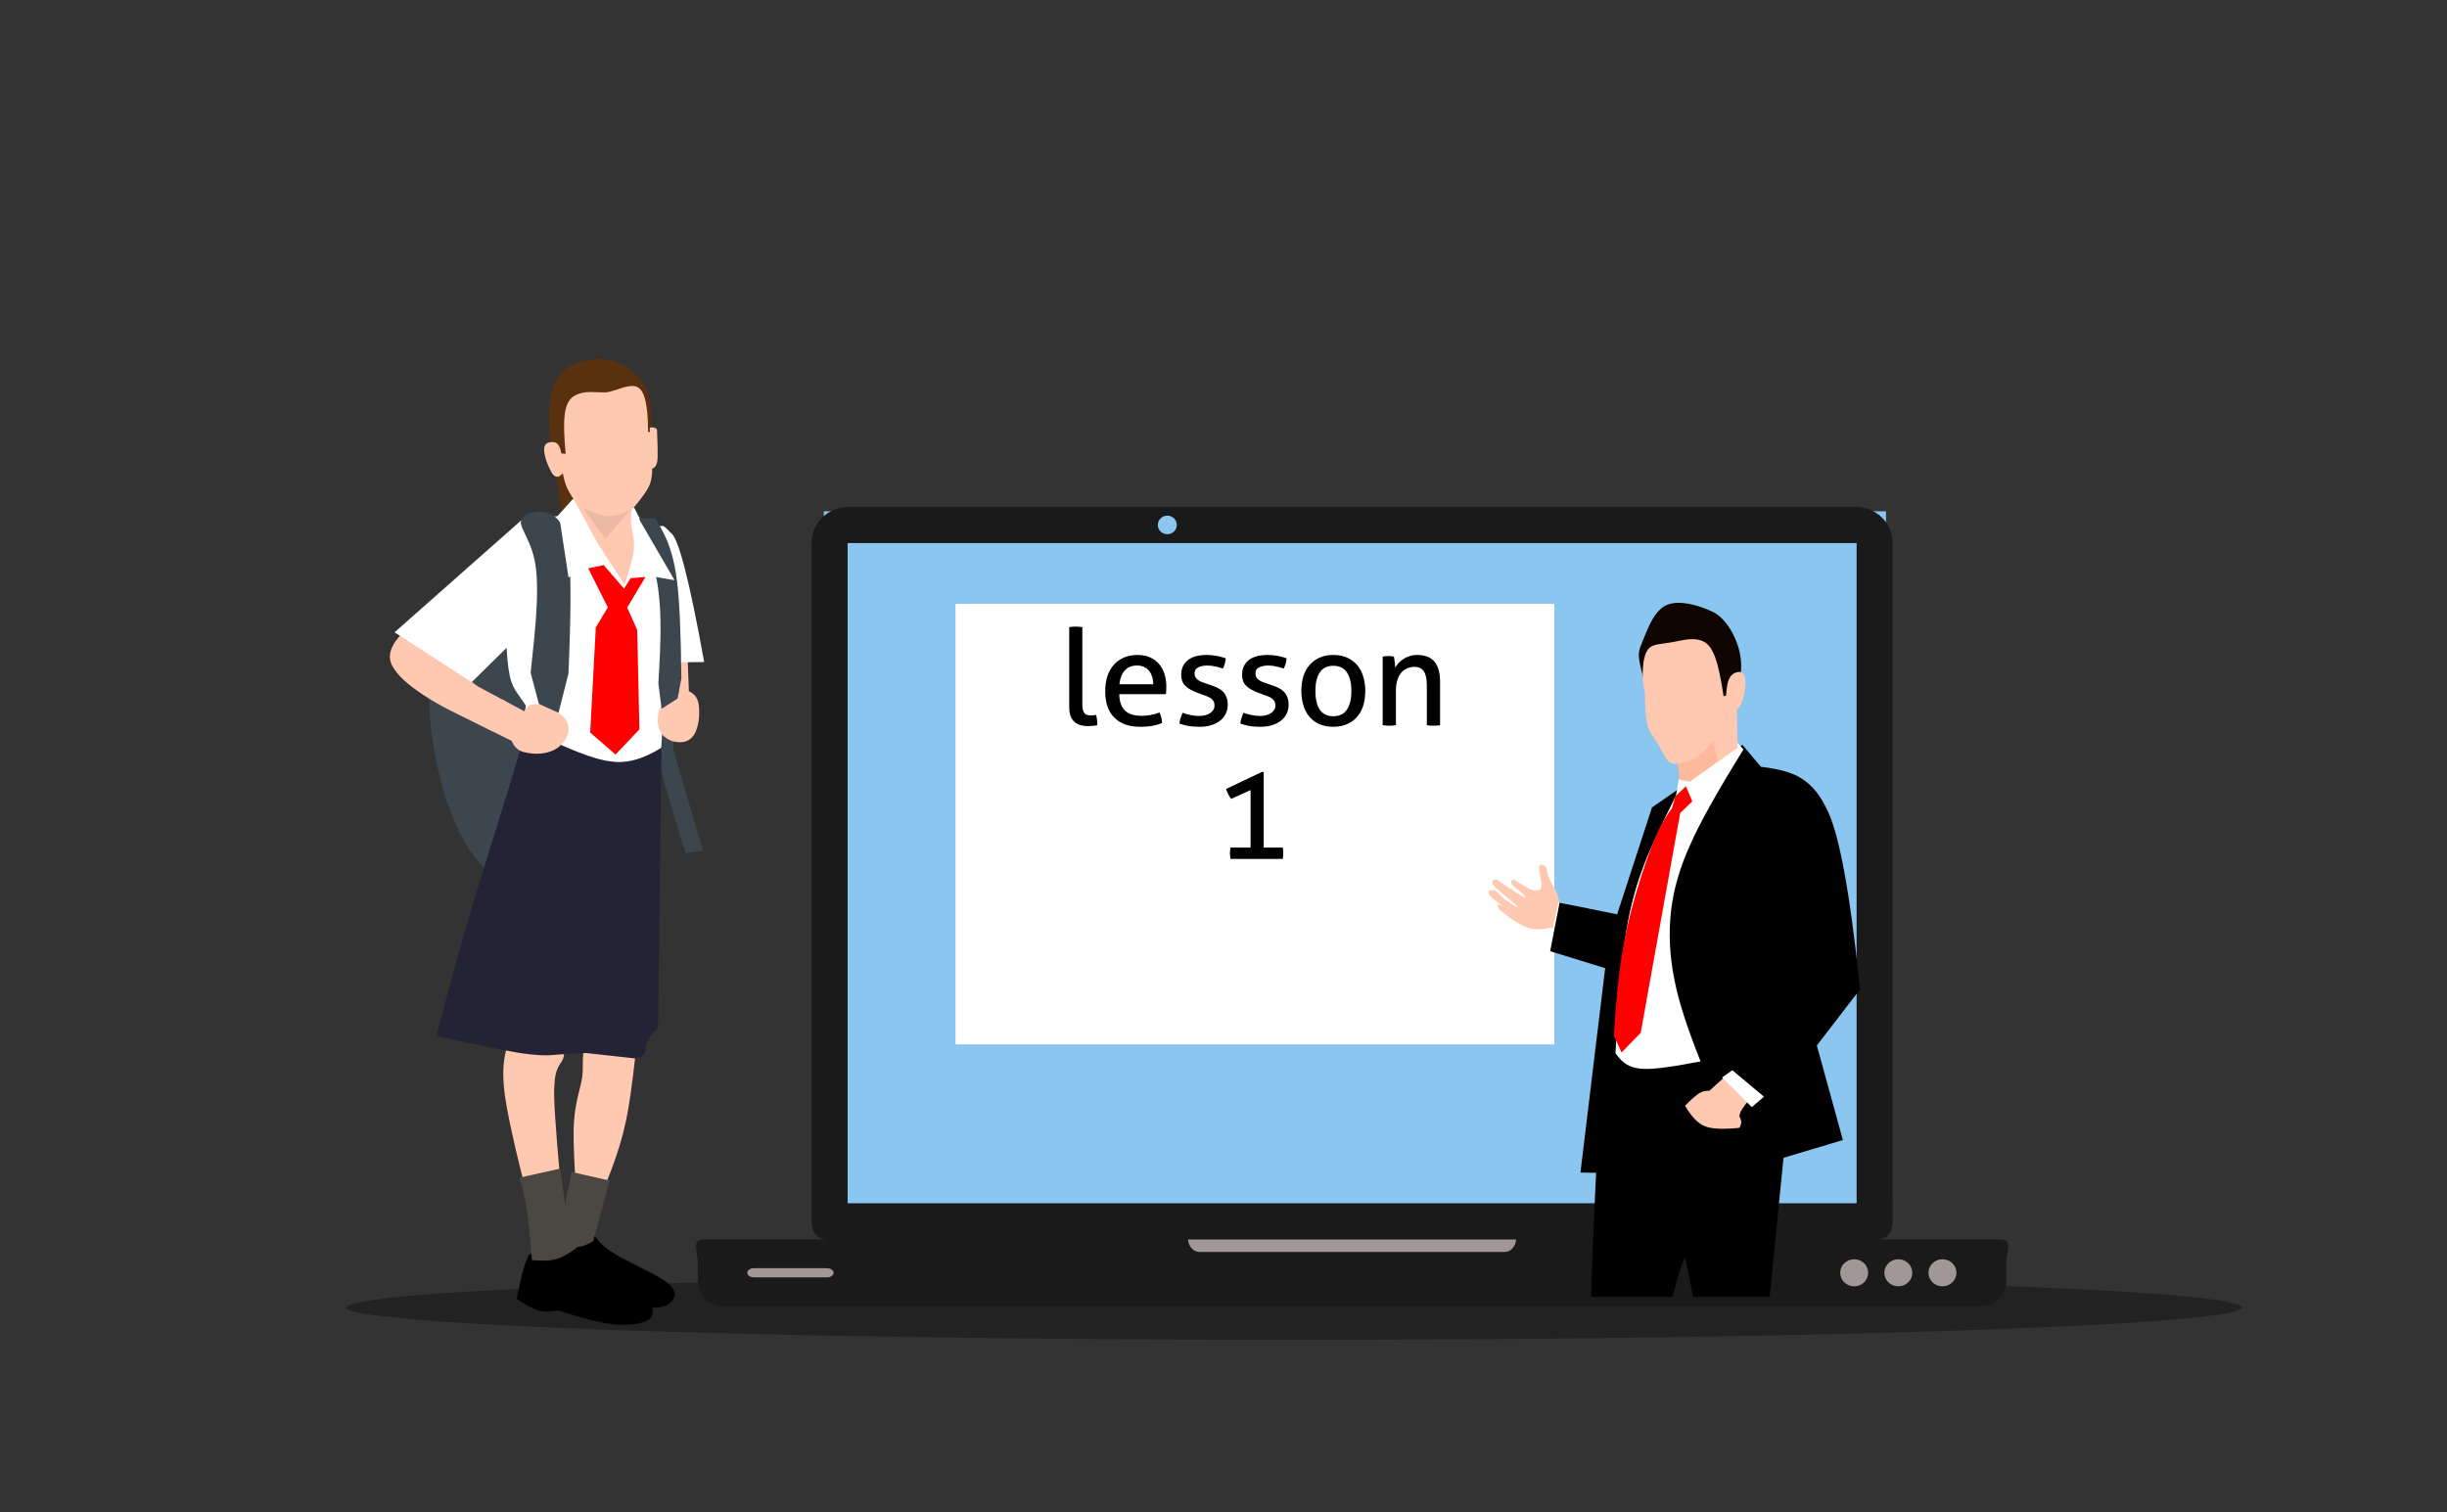 <?xml version="1.0" encoding="UTF-8" standalone="no"?>
<svg
   version="1.1"
   width="1618px"
   height="1000px"
   viewBox="-449 214 1618 1000"
   id="svg203"
   sodipodi:docname="online-5784756.svg"
   inkscape:version="1.1 (c68e22c387, 2021-05-23)"
   xmlns:inkscape="http://www.inkscape.org/namespaces/inkscape"
   xmlns:sodipodi="http://sodipodi.sourceforge.net/DTD/sodipodi-0.dtd"
   xmlns="http://www.w3.org/2000/svg"
   xmlns:svg="http://www.w3.org/2000/svg">
  <rect x="-449" y="214" width="1618" height="1000" fill="#333333" stroke="none"/>
  <defs
     id="defs207" />
  <sodipodi:namedview
     id="namedview205"
     pagecolor="#ffffff"
     bordercolor="#666666"
     borderopacity="1.0"
     inkscape:pageshadow="2"
     inkscape:pageopacity="0.0"
     inkscape:pagecheckerboard="0"
     showgrid="false"
     inkscape:zoom="0.779"
     inkscape:cx="809.37099"
     inkscape:cy="500"
     inkscape:window-width="1920"
     inkscape:window-height="991"
     inkscape:window-x="1699"
     inkscape:window-y="-9"
     inkscape:window-maximized="1"
     inkscape:current-layer="svg203" />
  <g
     style="fill:#000000;fill-opacity:0.333;stroke-linejoin:miter"
     id="g8">
    <path
       d="m 1034.017,1078.661 -5.725,2.903 q -40.699,8.772 -238.172,14.031 -198.839,5.255 -468.293,4.262 -257.159,-1.388 -411.339,-8.124 -49.401,-2.177 -81.383,-4.745 l -26.88,-2.64 q -22.151,-2.725 -22.4,-5.687 6.725,-9.09 183.672,-15.126 176.948,-6.036 443.424,-6.265 266.476,0.229 443.424,6.265 176.948,6.036 183.672,15.126"
       id="path6" />
  </g>
  <g
     style="fill:#000000;fill-opacity:1;stroke-linejoin:miter"
     id="g12">
    <path
       d="m -56.794,1029.669 -42.341,13.945 q -3.53,5.369 -8.199,29.28 9.956,6.837 14.804,7.888 4.376,1.278 12.478,-0.212 29.863,9.735 41.853,9.539 10.162,0.205 16.276,-2.443 5.636,-2.358 4.342,-8.974 7.676,0.475 11.744,-3.205 6.279,-5.843 -0.779,-12.264 -2.681,-2.407 -8.296,-5.549 l -22.247,-11.413 q -4.582,-2.424 -7.754,-4.552 -8.601,-5.783 -11.869,-12.018"
       id="path10" />
  </g>
  <g
     style="fill:#ffc8b1;fill-opacity:1;stroke-linejoin:miter"
     id="g16">
    <path
       d="m -110.976,898.47 q -3.67,9.249 -4.618,16.212 -1.122,7.672 -0.287,17.059 1.118,16.326 13.414,65.025 l 23.582,-6.193 q -4.358,-48.251 -3.595,-57.682 0.182,-5.615 1.117,-9.151 0.564,-2.171 1.372,-3.821 0.463,-1.088 2.691,-4.41 0.399,-0.68 0.704,-1.573 0.877,-2.711 0.545,-6.397 l -34.893,-9.061"
       id="path14" />
  </g>
  <g
     style="fill:#ffc8b1;fill-opacity:1;stroke-linejoin:miter"
     id="g20">
    <path
       d="m -63.06,906.693 q -0.344,3.973 -0.49,6.956 l -0.163,8.838 q -0.085,2.081 -0.307,3.726 -0.235,1.824 -0.684,3.864 -2.826,11.126 -3.389,14.634 -1.04,5.694 -1.381,11.319 -0.826,11.253 0.98,38.816 l 19.209,4.356 q 9.684,-23.865 13.341,-40.178 3.692,-15.301 7.282,-49.041 l -34.394,-3.29"
       id="path18" />
  </g>
  <g
     style="fill:#3c464f;fill-opacity:1;stroke-linejoin:miter"
     id="g24">
    <path
       d="m -18.163,670.134 q -0.867,21.426 3.365,40.831 3.619,18.262 19.151,67.229 L 15.815,776.653 -3.8,709.723 -3.009,696.193 -18.153,670.151"
       id="path22" />
  </g>
  <g
     style="fill:#3c464f;fill-opacity:1;stroke-linejoin:miter"
     id="g28">
    <path
       d="m -130.323,614.151 q -16.162,1.604 -26.409,19.189 -8.999,15.773 -8.543,43.482 0.853,33.53 11.907,67.683 9.8,29.235 25.684,44.644 l 61.859,-67.069 Q -84.948,657.532 -97.932,636.921 -111.614,613.182 -130.159,614.14"
       id="path26" />
  </g>
  <g
     style="fill:#ffc8b1;fill-opacity:1;stroke-linejoin:miter"
     id="g32">
    <path
       d="m -182.239,632.001 q -12.794,12.599 -7.294,22.492 4.514,8.638 20.731,19.281 7.63,4.995 16.894,9.782 l 26.18,12.986 6.079,1.684 q -2.306,-0.724 -2.661,-1.353 l 8.42,-10.075 q -0.059,-6.891 -0.338,-8.662 -0.517,-0.417 -2.713,-1.577 l 0.003,10e-4 -15.927,-8.512 -49.374,-36.047 v 9.7e-4 z"
       id="path30" />
  </g>
  <g
     style="fill:#59310e;fill-opacity:1;stroke-linejoin:miter"
     id="g36">
    <path
       d="m -53.236,451.335 q -26.878,1.565 -31.333,22.744 -2.374,9.513 -0.68,30.757 0.244,2.574 0.554,5.164 l 7.717,45.487 58.385,-52.913 q 1.932,-25.607 -5.74,-35.509 -11.043,-15.137 -28.774,-15.728"
       id="path34" />
  </g>
  <g
     style="fill:#ffffff;fill-opacity:1;stroke-linejoin:miter"
     id="g40">
    <path
       d="m -70.186,543.94 -10.221,11.404 -23.447,2.327 -84.245,74.482 50.967,33.021 23.098,-22.793 q 0.878,15.851 3.11,22.291 0.99,3.079 2.689,5.892 l 6.721,9.718 q 0.699,0.346 -1.12,6.131 -0.128,1.489 0.061,2.823 0.365,3.917 4.086,14.96 l 39.813,21.988 46.603,-13.743 4.168,-60.332 24.417,-0.294 0.042,-0.272 Q 1.793,569.552 -5.712,566.239 -8.029,563.394 -10.345,561.912 l -13.189,-0.295 -6.153,-11.894 -40.326,-5.758"
       id="path38" />
  </g>
  <g
     style="fill:#232335;fill-opacity:1;stroke-linejoin:miter"
     id="g44">
    <path
       d="m -100.937,695.901 -9.051,30.772 q -25.759,82.631 -30.168,98.23 -8.807,29.877 -20.255,74.207 50.15,11.151 61.751,12.109 6.907,0.783 12.624,0.669 23.274,-1.885 25.887,-1.366 l 30.559,3.377 q 4.367,-0.102 5.993,-2.309 0.647,-0.835 1.04,-1.991 1.595,-7.783 2.485,-8.534 1.968,-3.563 6.174,-7.068 l 2.32,-185.56 q -18.847,11.764 -34.113,8.981 -14.776,-1.436 -55.035,-21.416"
       id="path42" />
  </g>
  <g
     style="fill:#ffc8b1;fill-opacity:1;stroke-linejoin:miter"
     id="g48">
    <path
       d="m -32.315,469.343 q -1.813,0.173 -3.975,0.753 -10.494,3.46 -11.133,3.223 -0.233,0.405 -11.205,-0.082 -2.605,0.057 -4.884,0.476 -4.01,0.742 -6.626,2.679 -4.408,3.166 -5.434,11.753 -1.139,8.569 0.632,25.941 l -2.956,-0.235 q -0.989,-6.857 -4.804,-7.449 -6.392,-0.619 -6.535,4.71 0.231,6.488 4.643,14.811 3.238,6.124 7.75,1.093 1.358,7.579 4.029,12.08 1.184,2.186 3.576,5.726 l 15.33,28.396 17.888,27.497 q 5.673,-16.869 6.149,-23.569 0.301,-2.959 -0.06,-6.446 -2.06,-10.912 -1.82,-11.296 -0.202,-3.246 0.292,-7.916 9.26,-10.888 11.405,-15.631 2.421,-4.684 2.269,-11.919 3.713,-1.062 3.624,-8.588 0.178,-1.713 -0.422,-17.241 -0.747,-1.625 -4.066,-1.479 -1.128,0.09 -0.582,2.97 l -1.265,0.096 q -0.016,-16.852 -2.846,-24.337 -2.501,-6.881 -8.892,-6.024"
       id="path46" />
  </g>
  <g
     style="fill:#ffc8b1;fill-opacity:1;stroke-linejoin:miter"
     id="g52">
    <path
       d="m -116.555,676.763 -9.073,19.787 v 10e-4 l 14.996,7.414 q 2.262,5.828 7.763,7.375 4.572,1.096 8.655,1.122 7.897,0.05 13.961,-3.904 9.882,-7.956 6.135,-17.344 l -0.046,-0.089 q -3.182,-5.728 -12.666,-9.579 -4.621,-1.902 -7.966,-1.923 -5.372,-0.034 -7.457,4.783 z"
       id="path50" />
  </g>
  <g
     style="fill:#ffc8b1;fill-opacity:1;stroke-linejoin:miter"
     id="g56">
    <path
       d="m 5.748,651.115 -9.468,1.005 q 2.61,9.34 3.208,13.373 0.757,4.648 0.076,7.186 -0.497,1.848 -2.05,2.977 -0.683,0.504 -1.604,0.943 -4.555,1.872 -5.002,2.25 -1.588,0.939 -2.486,2.177 -2.647,3.728 -2.538,9.703 0.407,10.183 9.551,13.365 10.767,2.931 15.217,-5.401 3.292,-7.174 2.534,-17.29 -0.403,-4.06 -1.945,-6.425 Q 9.965,672.859 6.504,671.078 6.315,668.528 5.75,651.166"
       id="path54" />
  </g>
  <g
     style="fill:#3c464f;fill-opacity:1;stroke-linejoin:miter"
     id="g60">
    <path
       d="m -92.718,552.25 q -10.927,0.832 -11.916,6.923 -0.072,1.391 0.789,3.631 l 4.803,10.458 q 1.406,3.334 2.419,6.801 1.946,6.512 2.476,15.104 0.64,9.931 -0.281,24.482 -0.719,12.37 -3.696,39.189 l 5.429,20.695 12.96,5.819 0.064,-0.015 6.551,-25.91 q 2.455,-56.463 0.448,-77.63 -1.513,-15.816 -6.179,-22.615 -4.726,-6.857 -13.826,-6.934"
       id="path58" />
  </g>
  <g
     style="fill:#3c464f;fill-opacity:1;stroke-linejoin:miter"
     id="g64">
    <path
       d="m -26.406,556.93 q 11,30.538 12.976,49.587 1.239,10.383 1.182,24.176 0.002,11.802 -1.423,35.247 l 2.118,16.804 10.554,-6.754 2.54,-13.362 q -0.519,-45.382 -2.781,-63.325 -1.453,-12.893 -4.79,-22.74 -2.791,-8.631 -9.717,-19.991 l -10.626,0.357"
       id="path62" />
  </g>
  <g
     style="fill:#4b4743;fill-opacity:1;stroke-linejoin:miter"
     id="g68">
    <path
       d="m -78.561,986.8 -27.073,6.052 q 3.588,11.486 4.973,21.041 1.479,9.229 3.365,33.421 9.677,0.908 14.681,-0.282 5.985,-1.143 15.324,-8.131 l -6.712,-18.195 -4.545,-33.808"
       id="path66" />
  </g>
  <g
     style="fill:#4b4743;fill-opacity:1;stroke-linejoin:miter"
     id="g72">
    <path
       d="m -71.064,989.047 -5.263,26.392 q 1.837,12.792 3.561,17.196 1.875,5.192 4.886,5.724 3.224,0.966 11.184,-3.55 l 10.759,-40.038 -25.098,-5.718"
       id="path70" />
  </g>
  <g
     style="fill:#000000;fill-opacity:0.075;stroke-linejoin:miter"
     id="g76">
    <path
       d="m -63.647,549.757 14.881,20.563 16.591,-19.231 q -9.498,4.811 -15.08,4.239 -5.391,-0.223 -16.336,-5.544"
       id="path74" />
  </g>
  <g
     style="fill:#ffffff;fill-opacity:1;stroke-linejoin:miter"
     id="g80">
    <path
       d="m -26.339,557.49 5.533,37.197 17.827,3.011 -23.333,-40.161"
       id="path78" />
  </g>
  <g
     style="fill:#ffffff;fill-opacity:1;stroke-linejoin:miter"
     id="g84">
    <path
       d="m -79.301,555.109 6.229,40.752 7.059,-4.177 -13.281,-36.557"
       id="path82" />
  </g>
  <g
     style="fill:#ff0000;fill-opacity:1;stroke-linejoin:miter"
     id="g88">
    <path
       d="m -49.786,587.713 -10.251,2.16 12.956,25.804 -7.95,13.183 -3.717,69.605 16.752,14.543 15.8,-16.654 -1.479,-65.773 -6.635,-14.772 12.118,-20.233 -9.812,0.796 -4.375,6.91 -13.403,-15.564"
       id="path86" />
  </g>
  <g
     style="fill:#ffffff;fill-opacity:1;stroke-linejoin:miter"
     id="g92">
    <path
       d="m 1.523,645.555 -0.147,6.34 q 4.651,0.173 5.217,-0.02 L 1.523,645.555"
       id="path90" />
  </g>
  <g
     style="fill:#a29797;fill-opacity:1;stroke-linejoin:miter"
     id="g96">
    <path
       d="m 756.835,1043.359 48.702,2e-4 48.703,2e-4 q 0,14.363 -5e-5,28.726 -48.703,10e-5 -97.405,3e-4 4e-5,-14.363 4e-5,-28.727"
       id="path94" />
  </g>
  <g
     style="fill:#a29797;fill-opacity:1;stroke-linejoin:miter"
     id="g100">
    <path
       d="m 315.07,1027.405 141.819,5e-4 141.819,3e-4 q 0,18.749 -4e-5,37.497 -141.819,5e-4 -283.637,8e-4 0,-18.749 0,-37.499"
       id="path98" />
  </g>
  <g
     style="fill:#a29797;fill-opacity:1;stroke-linejoin:miter"
     id="g104">
    <path
       d="m 23.309,1038.912 57.879,5e-4 57.879,3e-4 q 0,13.809 0,27.618 -57.879,3e-4 -115.757,8e-4 4e-6,-13.81 8e-6,-27.62"
       id="path102" />
  </g>
  <g
     style="fill:#8bc7f0;fill-opacity:0.996;stroke-linejoin:miter"
     id="g108">
    <path
       d="m 95.717,552.159 351.168,5e-4 351.168,6e-4 q -10e-5,235.71 -3e-4,471.419 -351.168,3e-4 -702.336,8e-4 7.4e-5,-235.711 1.6e-4,-471.421"
       id="path106" />
  </g>
  <g
     style="fill:#ffffff;fill-opacity:0.996;stroke-linejoin:miter"
     id="g112">
    <path
       d="m 182.818,613.315 197.96,9.8e-4 197.96,7.6e-4 q -1.4e-4,145.692 -3e-4,291.384 -197.96,8e-4 -395.921,10e-4 7e-5,-145.693 1.6e-4,-291.387"
       id="path110" />
  </g>
  <g
     id="g118">
    <g
       style="fill:#1a1a1a;fill-opacity:1;stroke-linejoin:miter"
       id="g116">
      <path
         d="m 112.028,549.217 c -13.518,0 -24.402,10.649 -24.402,23.874 l -1.6e-4,436.732 c 0,12.577 -1.773,22.822 9.677,23.797 l -80.194,2e-4 c -9.491,-2e-4 -4.637,7.395 -4.637,16.581 l -4e-6,11.053 c -3e-6,9.186 7.64,16.581 17.131,16.581 l 830.848,7e-4 c 9.491,-6e-4 17.131,-7.396 17.131,-16.581 v -11.053 c 0,-9.186 4.853,-16.581 -4.637,-16.581 l -80.194,4e-4 c 11.451,-0.975 9.677,-11.22 9.677,-23.797 l 3.1e-4,-436.732 c 0,-13.226 -10.883,-23.874 -24.402,-23.874 l -666.002,3.5e-4 z m 210.819,5.79 c 3.469,0 6.281,2.752 6.281,6.146 0,3.394 -2.812,6.145 -6.281,6.145 -3.469,0 -6.281,-2.751 -6.281,-6.145 0,-3.394 2.812,-6.146 6.281,-6.146 z m -211.413,18.13 667.19,3.3e-4 -3e-4,436.636 -667.19,3e-4 1.7e-4,-436.636 z m 225.129,460.562 216.931,3e-4 c -0.324,4.623 -3.54,8.232 -7.489,8.232 l -201.952,4e-4 c -3.949,-4e-4 -7.165,-3.609 -7.489,-8.232 z m 440.458,13.078 c 5.109,0 9.251,4.009 9.251,8.954 0,4.945 -4.142,8.953 -9.251,8.953 -5.109,0 -9.251,-4.008 -9.251,-8.953 0,-4.945 4.142,-8.954 9.251,-8.954 z m 29.176,0 c 5.109,0 9.25,4.009 9.251,8.954 0,4.945 -4.142,8.953 -9.251,8.953 -5.109,0 -9.25,-4.008 -9.25,-8.953 0,-4.945 4.141,-8.954 9.25,-8.954 z m 29.177,0 c 5.109,0 9.25,4.009 9.25,8.954 0,4.945 -4.141,8.953 -9.25,8.953 -5.109,0 -9.251,-4.008 -9.251,-8.953 0,-4.945 4.142,-8.954 9.251,-8.954 z m -785.983,5.93 48.539,4e-4 c 2.373,-4e-4 4.283,1.348 4.283,3.023 0,1.675 -1.91,3.023 -4.283,3.023 l -48.539,2e-4 c -2.373,-2e-4 -4.283,-1.349 -4.283,-3.023 0,-1.675 1.91,-3.023 4.283,-3.023 z"
         id="path114" />
    </g>
  </g>
  <g
     style="fill:#ffc8b1;fill-opacity:1;stroke-linejoin:miter"
     id="g122">
    <path
       d="m 569.764,785.927 q -1.137,0.308 -1.147,2.097 -0.015,0.987 0.217,2.469 1.556,7.833 1.379,7.933 0.156,2.215 -0.707,3.717 -2.755,1.235 -5.138,0.45 -1.52,-0.424 -4.097,-1.852 l -7.796,-4.762 q -1.416,-0.625 -2.208,0.693 -0.461,0.996 0.647,2.33 0.561,0.68 1.459,1.465 5.401,4.367 5.464,4.617 1.256,1.249 1.755,2.892 -10.524,-6.249 -17.914,-11.799 -2.443,-1.261 -3.724,0.426 -0.849,1.59 1.636,4.079 0.95,0.999 2.793,2.564 l 10.087,8.348 q 2.412,2.112 2.139,2.329 -1.929,-0.423 -7.564,-4.39 -2.383,-1.595 -6.163,-5.708 -0.611,-0.54 -1.195,-0.822 -1.685,-0.747 -3.301,-0.25 -1.348,0.574 -0.975,1.819 0.387,2.439 10.836,9.779 -4.14,-2.559 -4.738,-2.104 -0.539,0.247 0.192,1.895 -0.031,0.539 1.341,1.742 6.351,5.797 13.727,9.723 4.688,2.442 8.754,2.811 3.839,0.473 10.695,-0.83 l 5.18,0.519 1.555,-14.609 q -0.383,-1.708 -1.152,-4.566 -1.005,-3.698 -2.049,-5.981 -0.447,-1.171 -3.479,-6.181 -0.514,-0.936 -0.976,-2.089 -0.507,-1.284 -0.866,-2.615 -0.325,-1.113 -0.783,-3.675 -0.087,-0.395 -0.282,-0.784 -1.303,-1.798 -3.551,-1.692"
       id="path120" />
  </g>
  <g
     style="fill:#ffffff;fill-opacity:1;stroke-linejoin:miter"
     id="g126">
    <path
       d="m 581.475,810.798 -5.411,25.329 5.7,1.219 0.093,-0.012 5.41,-25.297 -5.781,-1.237"
       id="path124" />
  </g>
  <g
     style="fill:#0e0400;fill-opacity:1;stroke-linejoin:miter"
     id="g130">
    <path
       d="m 659.504,612.691 q -7.092,0.39 -11.351,4.895 -4.665,4.618 -8.964,15.393 -3.909,9.445 -3.756,9.402 -0.788,2.374 -0.813,4.346 -0.282,4.126 3.638,17.659 l 58.649,19.323 q 5.607,-19.632 5.374,-29.329 -0.039,-10.819 -5.503,-21.325 -5.623,-10.491 -12.931,-14.258 -13.788,-6.483 -24.232,-6.112"
       id="path128" />
  </g>
  <g
     style="fill:#000000;fill-opacity:1;stroke-linejoin:miter"
     id="g134">
    <path
       d="m 703.098,706.592 -1.265,0.876 -42.022,29.095 -16.501,11.425 -23.022,70.675 -36.715,-7.418 v 10e-4 l 3.695,0.789 -3.696,-0.791 -1.357,-0.274 -4.922,25.417 -1.292,6.67 36.365,11.215 -16.343,135.166 10.364,0.166 q -0.347,7.207 -0.663,14 h -0.005 q -0.585,12.684 -1.068,23.925 l 4.465,5e-4 v 0 l -4.459,-6e-4 -0.005,-9e-4 q -0.181,4.217 -0.347,8.232 l 0.891,4e-4 v 0 l -0.896,-4e-4 q -0.849,20.639 -1.303,35.904 h 53.918 q 4.099,-16.404 8.222,-26.763 3.048,14.424 5.387,26.763 l 50.585,0 6.795,-68.064 2.388,-23.918 39.248,-11.759 -17.213,-62.533 28.571,-37.123 q -9.978,-97.243 -22.43,-120.024 -5.824,-11.868 -13.649,-17.567 -8.83,-7.274 -29.455,-9.582 L 703.441,706.998 Z"
       id="path132" />
  </g>
  <g
     style="fill:#000000;fill-opacity:1;stroke-linejoin:miter"
     id="g138">
    <path
       d="m 706.204,943.055 0.007,0.007 -0.006,10e-4 q -0.984,1.174 -1.767,2.216 l -0.004,10e-4 q 0.784,-1.047 1.77,-2.225 z"
       id="path136" />
  </g>
  <g
     style="fill:#000000;fill-opacity:1;stroke-linejoin:miter"
     id="g142">
    <path
       d="m 618.088,898.942 1.554,3.336 -0.005,10e-4 z"
       id="path140" />
  </g>
  <g
     style="fill:#000000;fill-opacity:1;stroke-linejoin:miter"
     id="g146">
    <path
       d="m 658.99,740.467 -0.287,0.269 -0.204,0.731 -0.006,0.001 0.21,-0.732 0.281,-0.269 z"
       id="path144" />
  </g>
  <g
     style="fill:#ffffff;fill-opacity:1;stroke-linejoin:miter"
     id="g150">
    <path
       d="m 699.96,705.395 -32.076,25.069 -6.746,-1.392 -1.949,10.995 q -17.465,35.099 -21.922,47.981 -9.368,24.404 -12.99,56.406 -2.657,20.946 -5.1,66.043 0.252,0.583 2.785,3.515 5.607,6.6 15.859,6.836 9.268,0.622 37.631,-4.918 -13.683,-34.308 -17.404,-54.585 -4.626,-23.062 -2.14,-44.806 2.397,-21.337 12.653,-43.812 9.079,-20.897 35.134,-62.921 l 0.057,-0.211 -3.789,-4.196"
       id="path148" />
  </g>
  <g
     style="fill:#ff0000;fill-opacity:1;stroke-linejoin:miter"
     id="g154">
    <path
       d="m 665.74,733.999 -7.036,6.737 -2.232,7.98 q -5.145,6.395 -9.086,15.042 -7.514,16.588 -14.987,42.132 -6.444,22.354 -9.284,41.552 -3.106,19.871 -5.026,51.5 l 5.145,11.044 12.634,-12.978 26.118,-145.374 7.999,-7.647 -4.218,-9.929"
       id="path152" />
  </g>
  <g
     style="fill:#ffc8b1;fill-opacity:1;stroke-linejoin:miter"
     id="g158">
    <path
       d="m 670.072,636.696 q -2.203,-0.01 -5.232,0.439 -9.942,2.02 -17.487,2.965 -3.352,0.613 -4.921,1.724 -4.876,3.237 -5.221,16.62 -0.171,6.356 1.391,13.777 0.208,10.765 0.772,15.439 0.627,5.808 2.164,9.232 0.696,1.592 1.565,2.998 l 4.394,6.447 q 5.756,10.643 6.133,10.491 2.115,2.831 6.58,2.188 l 1.474,10.743 6.661,1.21 31.624,-22.406 -0.517,-25.218 q 4.786,-3.83 5.685,-17.348 0.177,-10.196 -7.495,-6.781 -2.229,1.321 -3.357,3.829 -1.494,3.006 -1.959,10.986 l -1.682,0.4 q -3.39,-23.149 -7.524,-30.116 -3.767,-7.685 -13.041,-7.619"
       id="path156" />
  </g>
  <g
     style="fill:#ffc8b1;fill-opacity:1;stroke-linejoin:miter"
     id="g162">
    <path
       d="M 707.398,941.662 691.647,925.938 681.319,935.317 q -4.157,-0.038 -6.957,1.792 -2.761,1.611 -9.182,8.17 6.53,11.051 13.056,13.45 5.954,2.773 22.876,1.155 1.251,-2.291 1.254,-3.603 0.116,-1.415 -1.328,-4.234 l 0.462,-1.523 q 0.719,-2.951 5.862,-8.819"
       id="path160" />
  </g>
  <g
     style="fill:#ffffff;fill-opacity:1;stroke-linejoin:miter"
     id="g166">
    <path
       d="m 717.385,939.28 -20.93,-17.508 -6.817,4.79 19.694,19.6 8.038,-6.87"
       id="path164" />
  </g>
  <g
     style="fill:#ff4d00;fill-opacity:0.114;stroke-linejoin:miter"
     id="g170">
    <path
       d="m 683.531,704.007 q -7.127,8.79 -11.15,11.193 -3.986,2.727 -12.256,3.763 l 1.385,10.635 6.651,1.465 18.842,-13.821 -3.471,-13.231"
       id="path168" />
  </g>
  <g
     id="g196">
    <g
       style="fill:#000000;fill-opacity:1;stroke-linejoin:miter"
       id="g174">
      <path
         d="m 487.988,647.142 q -2.742,0 -5.042,0.796 -2.3,0.708 -4.069,1.946 -1.769,1.15 -3.185,2.654 -1.327,1.504 -2.211,3.008 0,-1.504 -0.265,-3.804 -0.265,-2.212 -0.531,-3.538 -0.973,-0.177 -1.858,-0.265 -0.796,-0.088 -1.769,-0.088 -0.973,0 -1.946,0.088 -0.885,0.088 -1.858,0.265 v 45.38 q 0.973,0.177 2.212,0.265 1.238,0.088 2.212,0.088 0.973,0 2.212,-0.088 1.15,-0.088 2.123,-0.265 l 4e-5,-23 q -4e-5,-4.158 1.062,-7.165 0.973,-2.919 2.654,-4.777 1.681,-1.858 3.892,-2.742 2.212,-0.885 4.688,-0.885 4.246,0 6.192,3.008 1.946,2.919 1.946,9.2 l -4e-5,26.361 q 0.973,0.177 2.211,0.265 1.15,0.088 2.123,0.088 0.973,0 2.211,-0.088 1.238,-0.088 2.212,-0.265 l 4e-5,-28.75 q 0,-8.758 -3.715,-13.269 -3.715,-4.423 -11.5,-4.423 z"
         id="path172" />
    </g>
    <g
       style="fill:#000000;fill-opacity:1;stroke-linejoin:miter"
       id="g178">
      <path
         d="m 262.325,628.389 q -0.973,0 -2.212,0.088 -1.15,0.088 -2.123,0.265 l 7e-5,53.077 q 0,3.538 0.973,5.927 0.973,2.389 2.654,3.804 1.681,1.415 3.892,2.035 2.212,0.619 4.777,0.619 1.504,0 3.273,-0.177 1.769,-0.088 3.008,-0.531 0,-3.627 -0.796,-6.723 -0.708,0.177 -1.769,0.265 -0.973,0.088 -1.769,0.088 -1.15,0 -2.212,-0.265 -0.973,-0.177 -1.769,-0.973 -0.708,-0.708 -1.15,-2.123 -0.442,-1.415 -0.442,-3.892 l -5e-5,-51.13 q -0.973,-0.177 -2.212,-0.265 -1.15,-0.088 -2.123,-0.088 z"
         id="path176" />
    </g>
    <g
       style="fill:#000000;fill-opacity:1;stroke-linejoin:miter"
       id="g182">
      <path
         d="m 348.928,647.143 q -8.315,0 -12.65,3.538 -4.246,3.538 -4.246,9.554 0,4.511 2.565,7.165 2.565,2.654 8.227,4.777 l 3.096,1.15 q 1.681,0.531 3.185,1.15 1.415,0.531 2.565,1.327 1.062,0.796 1.769,1.946 0.619,1.15 0.619,2.919 0,1.592 -0.885,2.919 -0.796,1.238 -2.211,2.123 -1.327,0.885 -3.185,1.327 -1.858,0.442 -3.892,0.442 -2.831,0 -5.75,-0.619 -2.831,-0.531 -5.219,-1.504 -0.708,1.769 -1.327,3.627 -0.531,1.769 -0.708,3.538 2.742,0.973 5.927,1.592 3.185,0.531 7.431,0.531 4.158,0 7.608,-1.061 3.45,-1.062 5.927,-3.008 2.388,-1.858 3.715,-4.6 1.327,-2.654 1.327,-5.927 0,-2.919 -0.885,-5.042 -0.796,-2.035 -2.212,-3.538 -1.327,-1.415 -3.273,-2.388 -1.858,-0.973 -3.981,-1.681 l -3.892,-1.327 q -1.592,-0.531 -3.008,-1.062 -1.327,-0.531 -2.388,-1.327 -1.062,-0.708 -1.681,-1.769 -0.619,-1.061 -0.619,-2.565 0,-2.919 2.565,-4.069 2.477,-1.15 5.75,-1.15 3.096,0 5.838,0.708 2.654,0.619 4.6,1.327 0.708,-1.504 1.238,-3.273 0.442,-1.769 0.619,-3.538 -2.477,-0.885 -5.838,-1.592 -3.273,-0.619 -6.723,-0.619 z"
         id="path180" />
    </g>
    <g
       style="fill:#000000;fill-opacity:1;stroke-linejoin:miter"
       id="g186">
      <path
         d="m 389.177,647.142 q -8.315,0 -12.65,3.538 -4.246,3.538 -4.246,9.554 0,4.511 2.565,7.165 2.565,2.654 8.227,4.777 l 3.096,1.15 q 1.681,0.531 3.185,1.15 1.415,0.531 2.565,1.327 1.062,0.796 1.769,1.946 0.619,1.15 0.619,2.919 0,1.592 -0.885,2.919 -0.796,1.238 -2.212,2.123 -1.327,0.885 -3.185,1.327 -1.858,0.442 -3.892,0.442 -2.831,0 -5.75,-0.619 -2.831,-0.531 -5.219,-1.504 -0.708,1.769 -1.327,3.627 -0.531,1.769 -0.708,3.538 2.742,0.973 5.927,1.592 3.185,0.531 7.431,0.531 4.158,0 7.608,-1.062 3.45,-1.062 5.927,-3.008 2.388,-1.858 3.715,-4.6 1.327,-2.654 1.327,-5.927 0,-2.919 -0.885,-5.042 -0.796,-2.035 -2.212,-3.538 -1.327,-1.415 -3.273,-2.388 -1.858,-0.973 -3.981,-1.681 l -3.892,-1.327 q -1.592,-0.531 -3.008,-1.062 -1.327,-0.531 -2.388,-1.327 -1.062,-0.708 -1.681,-1.769 -0.619,-1.062 -0.619,-2.565 0,-2.919 2.565,-4.069 2.477,-1.15 5.75,-1.15 3.096,0 5.838,0.708 2.654,0.619 4.6,1.327 0.708,-1.504 1.238,-3.273 0.442,-1.769 0.619,-3.538 -2.477,-0.885 -5.838,-1.592 -3.273,-0.619 -6.723,-0.619 z"
         id="path184" />
    </g>
    <g
       style="fill:#000000;fill-opacity:1;stroke-linejoin:miter"
       id="g190">
      <path
         d="m 303.193,647.143 q -5.485,0 -9.554,1.946 -3.981,1.858 -6.635,5.131 -2.654,3.185 -3.981,7.608 -1.238,4.335 -1.238,9.377 0,5.131 1.327,9.465 1.327,4.246 4.246,7.431 2.831,3.096 7.254,4.865 4.423,1.681 10.615,1.681 4.246,0 7.785,-0.619 3.45,-0.619 6.369,-1.858 -0.088,-1.858 -0.531,-3.804 -0.442,-1.858 -1.15,-3.184 -5.662,2.211 -11.942,2.211 -7.165,0 -10.881,-3.45 -3.627,-3.45 -3.804,-10.881 l 30.873,7.6e-4 q 0.088,-0.974 0.177,-2.389 0.088,-1.327 0.088,-2.565 0,-4.512 -1.238,-8.404 -1.238,-3.804 -3.627,-6.635 -2.388,-2.742 -5.927,-4.334 -3.538,-1.592 -8.227,-1.592 z m -0.265,6.988 q 2.742,0 4.777,1.062 1.946,0.973 3.273,2.654 1.238,1.681 1.946,3.981 0.619,2.212 0.619,4.689 l -22.381,5e-4 q 0.619,-5.839 3.538,-9.112 2.831,-3.273 8.227,-3.273 z"
         id="path188" />
    </g>
    <g
       style="fill:#000000;fill-opacity:1;stroke-linejoin:miter"
       id="g194">
      <path
         d="m 432.612,647.143 q -5.308,-1.4e-4 -9.288,1.857 -3.981,1.858 -6.635,5.042 -2.654,3.185 -3.981,7.519 -1.238,4.335 -1.238,9.377 0,5.042 1.327,9.377 1.238,4.335 3.892,7.519 2.654,3.185 6.635,5.042 3.981,1.769 9.288,1.769 5.308,0 9.288,-1.858 3.981,-1.769 6.635,-4.954 2.654,-3.185 3.981,-7.519 1.238,-4.335 1.238,-9.377 0,-5.042 -1.327,-9.377 -1.238,-4.335 -3.892,-7.519 -2.654,-3.185 -6.635,-5.042 -3.981,-1.857 -9.288,-1.857 z m 0,7.165 q 6.104,0 9.023,4.423 2.919,4.334 2.919,12.208 0,7.873 -2.919,12.296 -2.919,4.423 -9.023,4.423 -6.104,0 -9.023,-4.423 -2.831,-4.423 -2.831,-12.296 0,-7.873 2.919,-12.296 2.831,-4.334 8.935,-4.334 z"
         id="path192" />
    </g>
  </g>
  <g
     style="fill:#000000;fill-opacity:1;stroke-linejoin:miter"
     id="g200">
    <path
       d="m 385.241,724.546 -23.531,11.235 q 0.708,2.035 1.415,3.539 0.708,1.504 1.946,3.008 l 12.827,-5.838 v 38.038 l -13.269,7e-4 q -0.354,1.769 -0.354,3.715 0,2.035 0.354,3.804 l 34.588,6.3e-4 q 0.265,-1.947 0.265,-3.804 0,-1.681 -0.265,-3.715 l -12.65,5e-4 -4e-5,-49.981 z"
       id="path198" />
  </g>
</svg>
